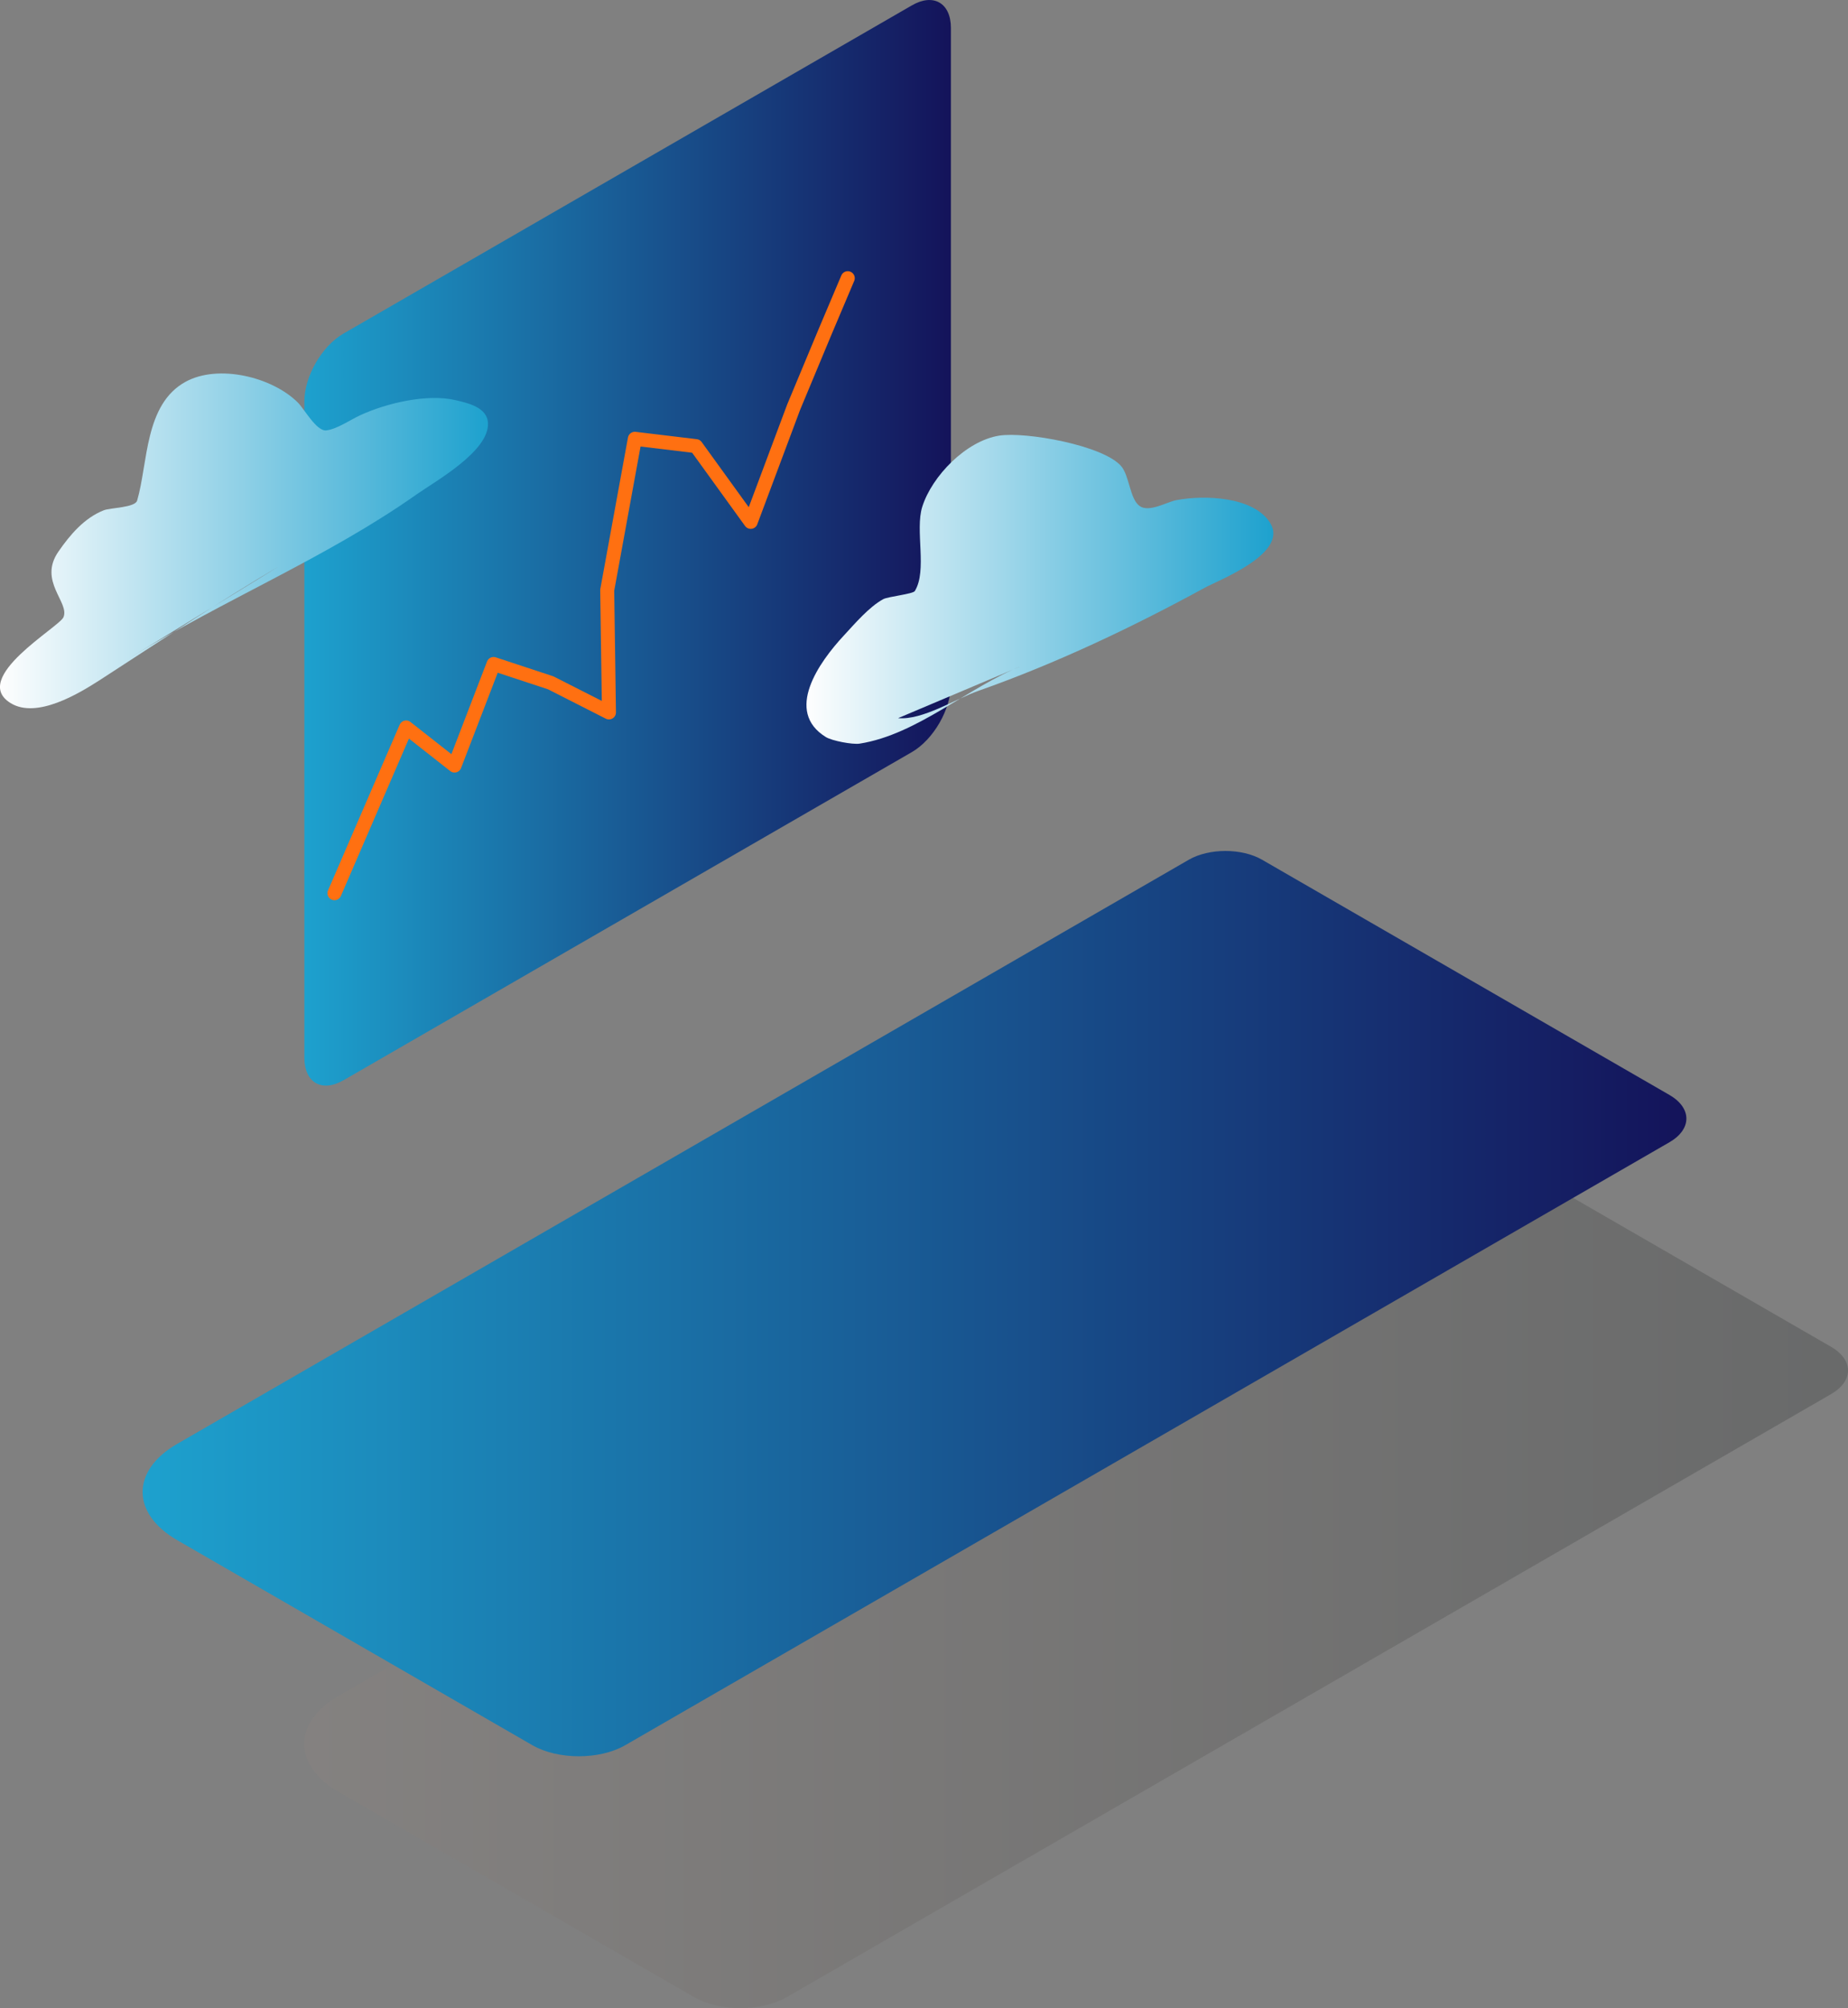 <?xml version="1.0" encoding="UTF-8"?><svg id="Layer_2" xmlns="http://www.w3.org/2000/svg" xmlns:xlink="http://www.w3.org/1999/xlink" viewBox="0 0 264.11 286.95"><rect x="0" y="0" width="264.11" height="286.95" fill="#808080" stroke="none"/><defs><style>.cls-1{fill:#ff7011;opacity:.13;}.cls-1,.cls-2{isolation:isolate;}.cls-1,.cls-2,.cls-3,.cls-4,.cls-5,.cls-6{fill-rule:evenodd;}.cls-2{fill:url(#Sfumatura_senza_nome_2);opacity:.3;}.cls-7{fill:none;stroke:#ff7011;stroke-linecap:round;stroke-linejoin:round;stroke-width:2px;}.cls-3{fill:url(#Sfumatura_senza_nome_8);}.cls-4{fill:url(#Sfumatura_senza_nome_3);}.cls-5{fill:url(#Sfumatura_senza_nome_8-2);}.cls-6{fill:url(#Sfumatura_senza_nome_3-2);}</style><linearGradient id="Sfumatura_senza_nome_2" x1="-1180.57" y1="920.21" x2="-435.45" y2="920.21" gradientTransform="translate(402.54 507.57) scale(.31 -.31)" gradientUnits="userSpaceOnUse"><stop offset="0" stop-color="#928984"/><stop offset="1" stop-color="#323637"/></linearGradient><linearGradient id="Sfumatura_senza_nome_3" x1="-1210.95" y1="1002.57" x2="-499.36" y2="1002.57" gradientTransform="translate(395.83 497.12) scale(.31 -.31)" gradientUnits="userSpaceOnUse"><stop offset="0" stop-color="#1da1ce"/><stop offset="1" stop-color="#14135a"/></linearGradient><linearGradient id="Sfumatura_senza_nome_3-2" x1="-1142.97" y1="1363.61" x2="-844.92" y2="1363.61" gradientTransform="translate(397.86 500.34) scale(.31 -.31)" xlink:href="#Sfumatura_senza_nome_3"/><linearGradient id="Sfumatura_senza_nome_8" x1="-911.53" y1="1342.13" x2="-696.3" y2="1342.13" gradientTransform="translate(397.86 500.34) scale(.31 -.31)" gradientUnits="userSpaceOnUse"><stop offset="0" stop-color="#fefefe"/><stop offset="1" stop-color="#1da1ce"/></linearGradient><linearGradient id="Sfumatura_senza_nome_8-2" x1="-1283.25" y1="1364.54" x2="-1058.31" y2="1364.54" xlink:href="#Sfumatura_senza_nome_8"/></defs><g id="Livello_1"><g><g id="Livello-2"><path class="cls-2" d="M193,158.84c2.89-1.67,7.58-1.67,10.47,0l58.22,33.61c3.23,1.87,3.23,4.89,0,6.76l-68.82,39.73-80.4,46.42c-3.67,2.12-9.63,2.12-13.3,0l-50.76-29.3c-6.57-3.79-6.57-9.95,0-13.74l144.58-83.47Z"/><path class="cls-4" d="M169.9,122.85c2.89-1.67,7.58-1.67,10.47,0l58.22,33.61c3.23,1.87,3.23,4.89,0,6.76L89.37,249.37c-3.67,2.12-9.62,2.12-13.3,0l-50.76-29.3c-6.57-3.8-6.57-9.95,0-13.74L169.9,122.85Z"/><path class="cls-6" d="M49.08,154.37l81.24-46.9c3.08-1.78,5.58-6.11,5.58-9.67V3.99c0-3.56-2.5-5.01-5.58-3.22L49.08,47.67c-3.08,1.78-5.58,6.11-5.58,9.67v93.8c0,3.56,2.5,5.01,5.58,3.22Z"/></g><g id="Livello-3"><path class="cls-1" d="M66.59,90.9l23.1-13.34,23.1,13.34-23.1-13.34"/></g><g id="Livello-4"><polyline class="cls-7" points="47.8 127.63 58.04 103.95 64.96 109.39 70.54 94.88 78.7 97.57 87.03 101.8 86.78 84.33 90.73 62.7 99.47 63.75 107.29 74.57 113.43 58.17 117.9 47.45 121.16 39.75"/></g><path class="cls-3" d="M128.35,102.62c3.53,.31,8.23-2.76,11.47-3.9,11.09-3.9,22.08-9.12,32.35-14.73,2.06-1.12,12.04-4.93,9.36-9.26-2.35-3.79-9.41-4.03-13.42-3.26-1.36,.26-3.9,1.81-5.25,.83-1.38-1-1.45-4.28-2.6-5.66-2.51-3-13.7-4.99-17.46-4.39-4.73,.75-9.6,5.77-10.99,10.15-1.07,3.38,.75,9.11-1.07,12.06-.26,.42-3.83,.79-4.5,1.15-2.04,1.11-4.06,3.5-5.63,5.19-3.59,3.86-8.53,10.85-2.58,14.52,.88,.54,3.82,1.1,4.83,.94,8.25-1.3,15.6-8.13,23.23-11.14"/><path class="cls-5" d="M18.65,93.95c13.29-8.24,28.08-14.27,40.87-23.29,2.68-1.89,10.43-6.18,10.22-10.22-.12-2.28-2.96-2.86-4.63-3.26-4.04-.95-9.85,.41-13.64,2.16-1.39,.64-3.32,1.99-4.85,2.16-1.39,.15-3.16-3.1-4.05-3.98-3.68-3.66-11.35-5.53-16.04-2.97-5.89,3.22-5.36,11.6-6.93,16.98-.3,1.02-3.83,1.01-4.78,1.39-2.78,1.1-4.81,3.5-6.47,5.9-2.93,4.22,1.64,7.26,.72,9.38-.63,1.44-13.38,8.68-7.55,12.27,3.73,2.3,9.79-1.39,12.71-3.27,8.46-5.46,17.05-11.22,25.76-16.35"/></g></g></svg>